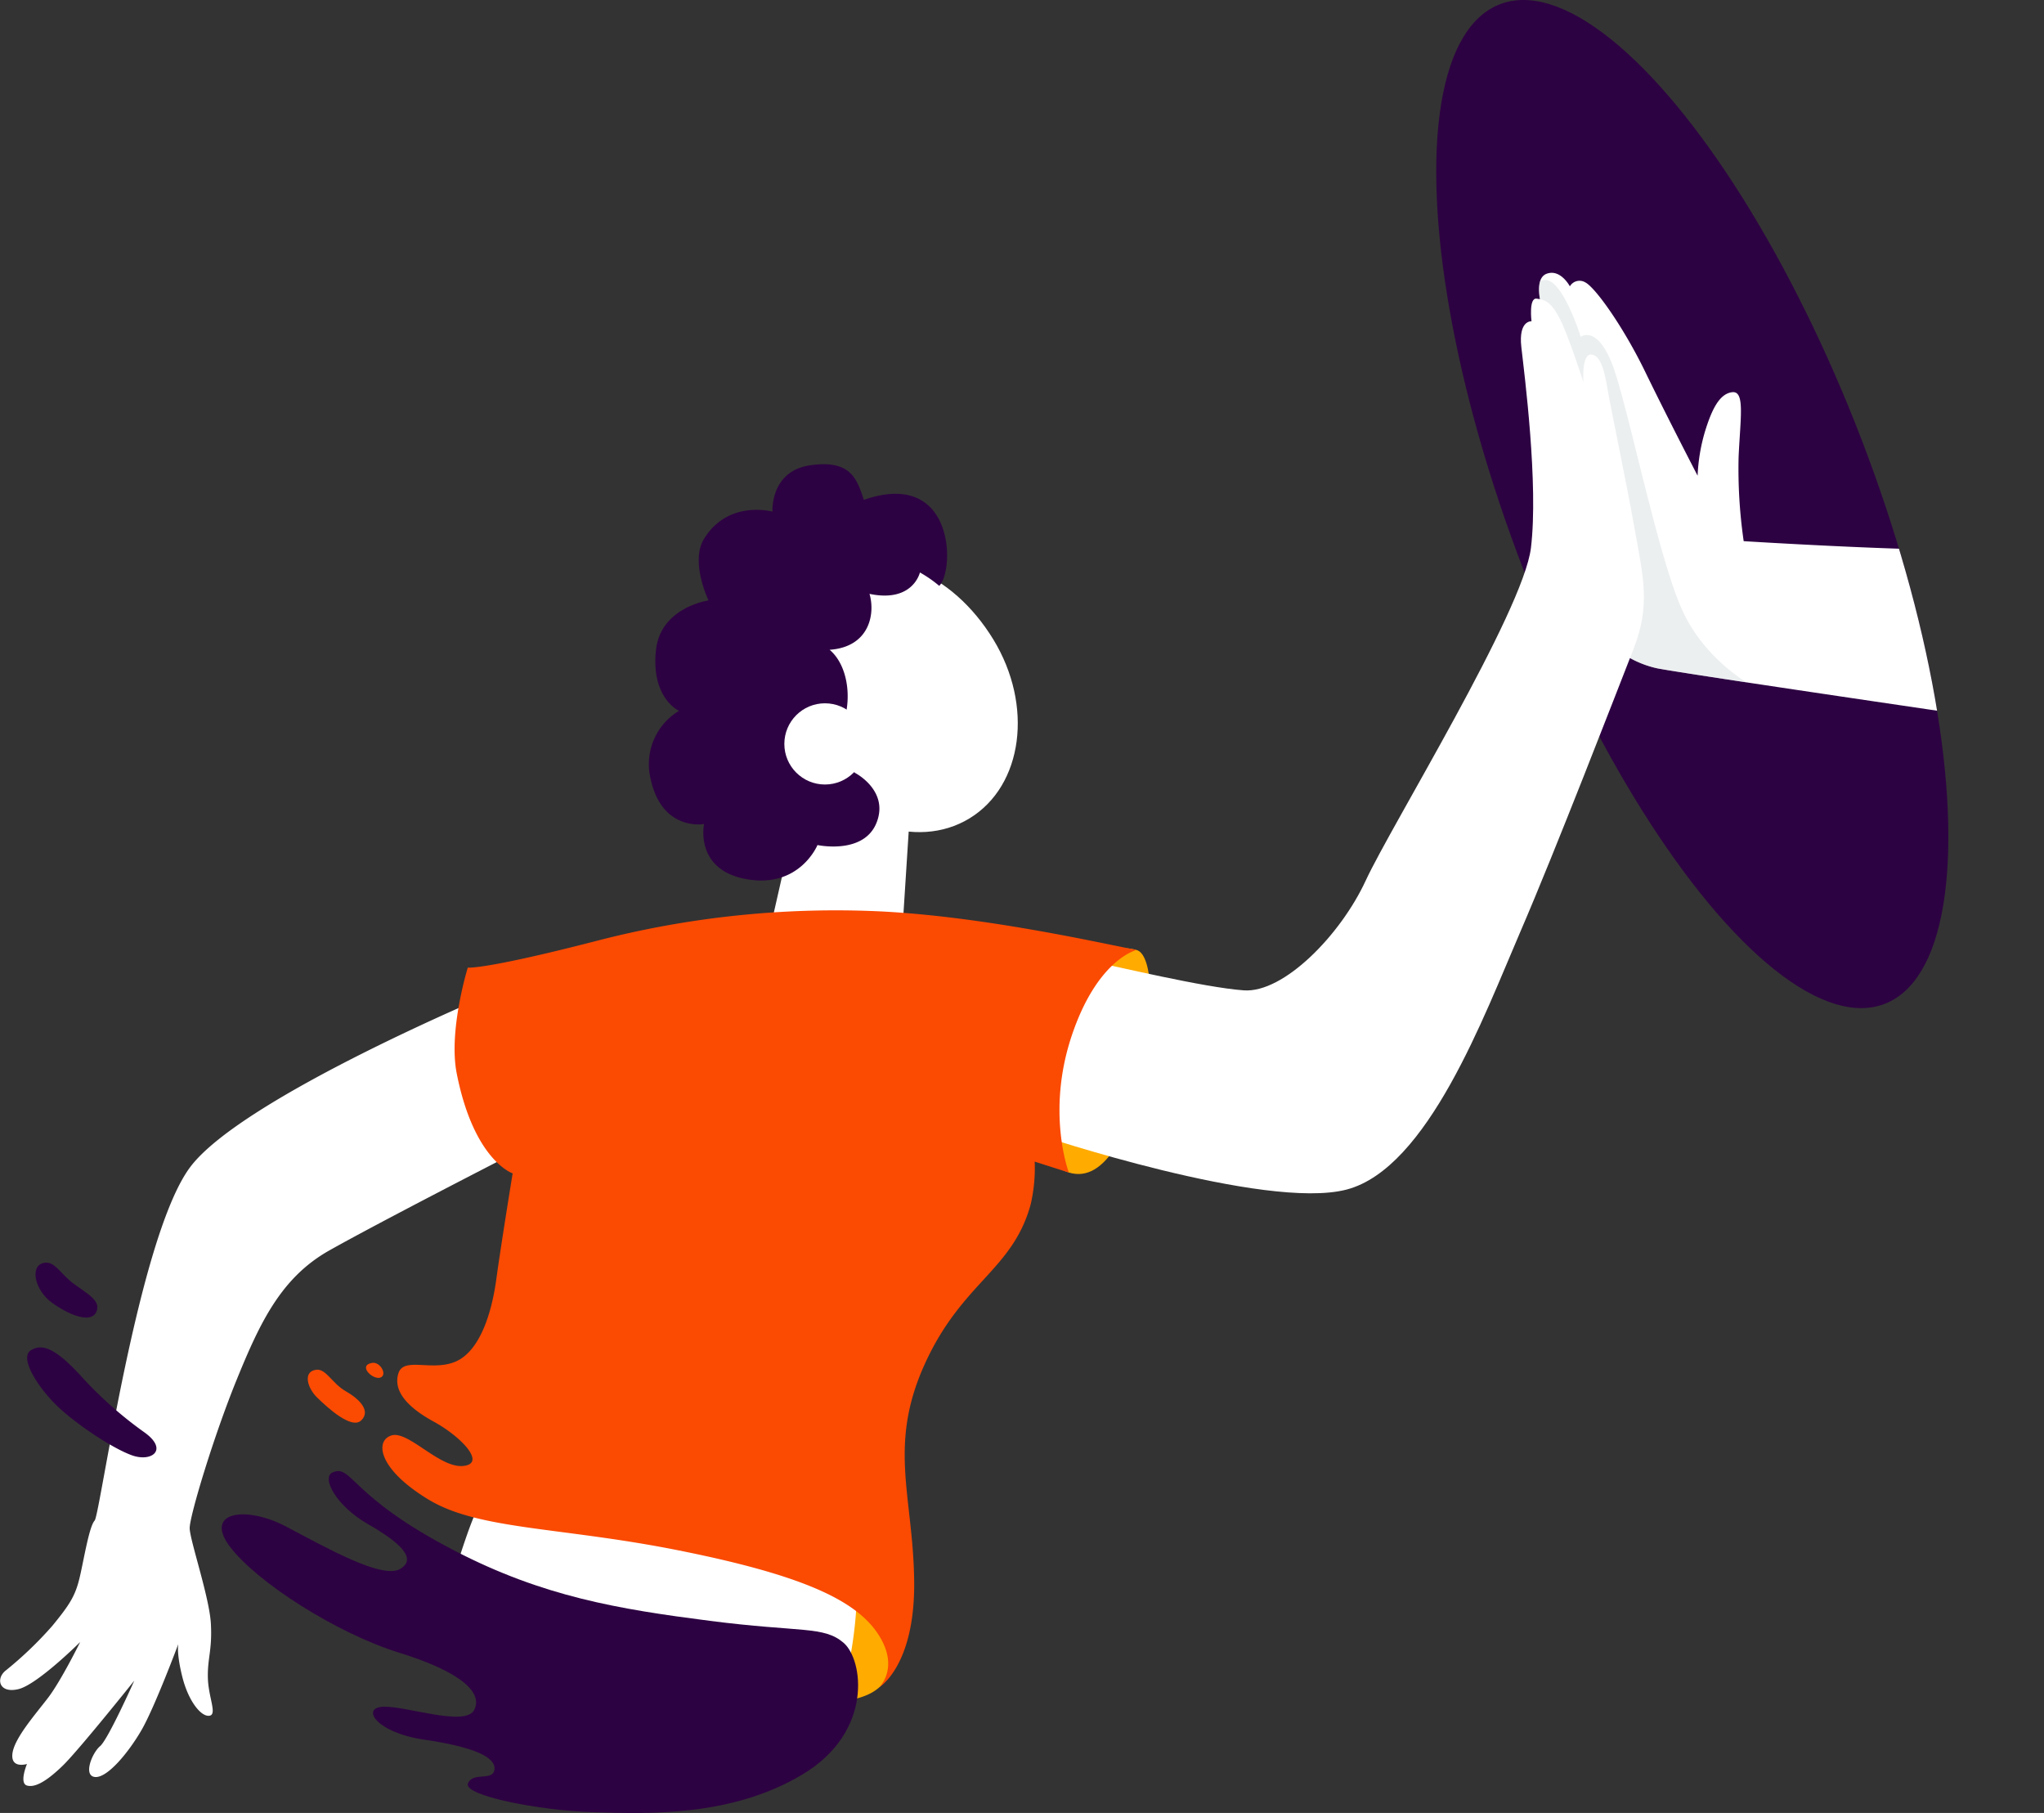 <svg xmlns="http://www.w3.org/2000/svg" xmlns:xlink="http://www.w3.org/1999/xlink" viewBox="0 0 402.26 356.71"><rect x="0" y="0" width="402.26" height="356.71" fill="#333333" stroke="none"/><defs><style>.cls-1{fill:#2d0242;}.cls-2{fill:#fff;}.cls-3{clip-path:url(#clip-path);}.cls-4{clip-path:url(#clip-path-2);}.cls-5{fill:#d3dadd;opacity:0.44;}.cls-6{fill:#ffab00;}.cls-7{fill:#fb4a02;}</style><clipPath id="clip-path"><ellipse class="cls-1" cx="333.04" cy="99.19" rx="35.65" ry="105.38" transform="translate(-13.4 126.23) rotate(-21.05)"/></clipPath><clipPath id="clip-path-2"><path class="cls-2" d="M388.67,108.22c-15.44.14-45.51-1.74-45.51-1.74a98.86,98.86,0,0,1-1-16.61c.35-7.73,1.28-13-1.27-12.7s-4.06,3.53-5.38,7.84a35.55,35.55,0,0,0-1.42,8.59s-6-11.56-10.29-20.4S314,56.61,312,55.57a2.2,2.2,0,0,0-3.05.77s-1.83-3.48-4.56-2.48-.92,6.74-.92,6.74-1.54.24-1.33,2.4,2.76,13.47,2.76,13.47-1.82-1.13-1.76,2.12,6.1,29.65,8,38.18a19.76,19.76,0,0,0,15,14.73c5.81,1.14,68.06,10.24,68.06,10.24s8.24-2,8.13-16.46C402.13,108.23,388.67,108.22,388.67,108.22Z"/></clipPath></defs><g id="Capa_2" data-name="Capa 2"><g id="Diseño"><ellipse class="cls-1" cx="333.04" cy="99.19" rx="35.65" ry="105.38" transform="translate(-13.4 126.23) rotate(-21.05)"/><g class="cls-3"><path class="cls-2" d="M388.67,108.22c-15.44.14-45.51-1.74-45.51-1.74a98.86,98.86,0,0,1-1-16.61c.35-7.73,1.28-13-1.27-12.7s-4.06,3.53-5.38,7.84a35.55,35.55,0,0,0-1.42,8.59s-6-11.56-10.29-20.4S314,56.61,312,55.57a2.2,2.2,0,0,0-3.05.77s-1.83-3.48-4.56-2.48-.92,6.74-.92,6.74-1.54.24-1.33,2.4,2.76,13.47,2.76,13.47-1.82-1.13-1.76,2.12,6.1,29.65,8,38.18a19.76,19.76,0,0,0,15,14.73c5.81,1.14,68.06,10.24,68.06,10.24s8.24-2,8.13-16.46C402.13,108.23,388.67,108.22,388.67,108.22Z"/><g class="cls-4"><path class="cls-5" d="M303.88,55.11c3.58-.57,7.21,11.17,7.21,11.17s3-2.33,6,4.87,9,37.82,13.92,48.76,15.26,15.84,15.26,15.84-7.73,3.38-19.94,2.44-23.62-10.1-27-27.4-8.64-43-5.18-49.25A12.22,12.22,0,0,1,303.88,55.11Z"/></g></g><path class="cls-2" d="M99.75,227.63s-25.54,13.09-35,18.44-13.61,14.22-18.15,25.35-9.3,26.92-9.27,29.27,3.88,13.56,4.17,18.77-.69,6.81-.59,10.69,1.91,7.24.27,7.44-4.11-2.9-5.3-7.65-.79-6.46-.79-6.46-4.68,12.54-7.28,17-6.72,9.39-9.11,9.16-.58-4.74,1-6.07,6.73-12.89,6.73-12.89-11,13.76-14.12,16.77-5.41,4.33-7,3.87,0-4.24,0-4.24-3.2,1-2.87-2,4.41-7.62,7-11,6.34-11,6.34-11-8.41,8.37-12.15,9.27S-.85,330.41,1,328.79a73.31,73.31,0,0,0,9.32-8.92c3.42-4.18,4.52-5.89,5.38-9.58s1.85-9.93,2.93-11.11,8.54-56,18.85-69.61,59.39-34.1,59.39-34.1,9.54,2.24,11.75,16.05C110.32,222.38,99.75,227.63,99.75,227.63Z"/><path class="cls-6" d="M174,331.06c-2.25,2.42-4.87,4.24-20.14,4.68-14.48.42-48-12.21-53.81-22.91A55.53,55.53,0,0,1,93.72,292s44.26,2.72,60.79,7.12S181.21,323.37,174,331.06Z"/><path class="cls-2" d="M168.64,313.8a80.79,80.79,0,0,1-1.36,12.49,170.09,170.09,0,0,1-38.12-2.86A323.64,323.64,0,0,1,88.38,313s2.9-9.83,4.83-14.46,13.14-4.85,31.76-2.33C150.12,299.63,168.64,313.8,168.64,313.8Z"/><path class="cls-2" d="M179.11,159.26,177.4,186s-9.43,1.51-15.8.89a37.39,37.39,0,0,1-10.43-2.4l6.71-29.5s4.55-1.42,11.43.53S179.11,159.26,179.11,159.26Z"/><path class="cls-6" d="M223.68,186.92c6.66,1.85.88,48.06-13.27,43.8S207,182.27,223.68,186.92Z"/><path class="cls-2" d="M213.78,188.93c5.86,1.19,23.14,5.37,31,5.93s19.05-10.9,24-21.61,31-52.94,32.51-65.45S300,73.6,299.4,68.3s2-5.09,2-5.09-.57-4.65,1-4.45,2.82.57,4.54,3.9,4.68,12.54,4.68,12.54-.42-5.59,1.56-5.44,2.7,3.87,3.23,7.08,3.65,18,5.32,27.42,3.12,14.82-.28,23.5-15.25,39.37-22.3,55.7S281,229.88,265,234.06s-60.72-10.8-60.72-10.8-3.3-14.16.37-23.78S213.78,188.93,213.78,188.93Z"/><path class="cls-7" d="M223.68,186.92c-8.6-1.7-30.58-6.62-50.5-7.6A187.55,187.55,0,0,0,117.89,185c-22.51,5.83-25.83,5.39-25.83,5.39s-3.85,12.4-2.17,20.85c3.39,17.14,11,19.63,11,19.63s-2.25,13.78-3.22,20.85-3.38,14.18-8,16.18-10.22-1-11.26,2.3,1.45,6.51,6.93,9.51,10.46,8.29,5.79,8.73-10.83-7.06-14.11-6-2.6,6.61,7.31,12.61,26,5.36,49.22,10,34.45,9.42,39.08,16.2.4,10.72.4,10.72,7.09-4.16,6.88-20.92-5.22-26.63,2.12-42.74,17.29-18.38,20.82-31.39a31.73,31.73,0,0,0,.78-8.36l6.72,2.15s-4.5-11.78.56-26.91S223.68,186.92,223.68,186.92Z"/><path class="cls-2" d="M195.47,125.79c7.95,13,5.87,28.79-4.65,35.22s-25.49,1.07-33.44-11.95-5.66-28.44,4.64-35.21C173.52,106.29,187.51,112.77,195.47,125.79Z"/><path class="cls-1" d="M184.84,115.27a24.26,24.26,0,0,0-3.8-2.63s-1.35,6-9.92,4.21c1.16,3.92,0,10.45-7.85,11,4.14,3.5,4.71,11.75,1.46,17-2.07,3.35,3.62,7.27,3.62,7.27s6.68,3.47,4.14,9.79-11.61,4.36-11.61,4.36S157.39,174.8,147,173s-8.44-10.86-8.44-10.86-8.28,1.52-10.52-8.9a12.24,12.24,0,0,1,5.59-13.38s-5.54-2.46-4.54-11.92c.9-8.49,10.35-9.8,10.35-9.8s-3.69-7.61-.87-12.15c4.78-7.73,13.45-5.32,13.45-5.32s-.5-8,7.46-9.13,9.16,2.68,10.52,6.81C188,92.1,187.91,112.32,184.84,115.27Z"/><circle class="cls-2" cx="162.35" cy="146.37" r="7.99"/><path class="cls-7" d="M62.24,269.51c1.93-.24,3.12,2.7,5.79,4.22s5,3.83,3.08,5.73-6.72-2.56-8.68-4.46S59.55,269.84,62.24,269.51Z"/><path class="cls-7" d="M73.24,268.16c1.63-.26,3.07,2.42,1.59,2.9S70.34,268.64,73.24,268.16Z"/><path class="cls-1" d="M65.42,289.73c-2.2,1,.73,6.56,6.94,10.12s9.9,6.83,6.35,8.87-14.56-4.24-22.45-8.38-16.23-2.91-11,4,20.87,17,33.34,20.86,16.48,8,14.69,11.29-13.19-.8-17.78-.68-1.57,5.09,8,6.49,14.09,3.4,13.8,5.84-4.2.37-5.22,2.76,14.11,5.37,24.82,5.67,27,.95,41-7.42,12-22.6,8.09-25.93-8.36-2-26.34-4.31-32.76-4.75-50.24-13.82C68.61,294.31,69.3,288,65.42,289.73Z"/><path class="cls-1" d="M8.63,248.48c2.15-.44,3.21,2.16,5.93,4.15S20,256,18.93,258.19s-5.14.67-8.63-1.81S5.79,249.06,8.63,248.48Z"/><path class="cls-1" d="M6.05,265.7c-2.35,1.54,1.63,7.55,5.33,11.06s10.67,8.17,14.57,9.58,7.3-1.08,2.43-4.54a77.58,77.58,0,0,1-12.7-11.34C11.33,265.8,8.49,264.11,6.05,265.7Z"/></g></g></svg>